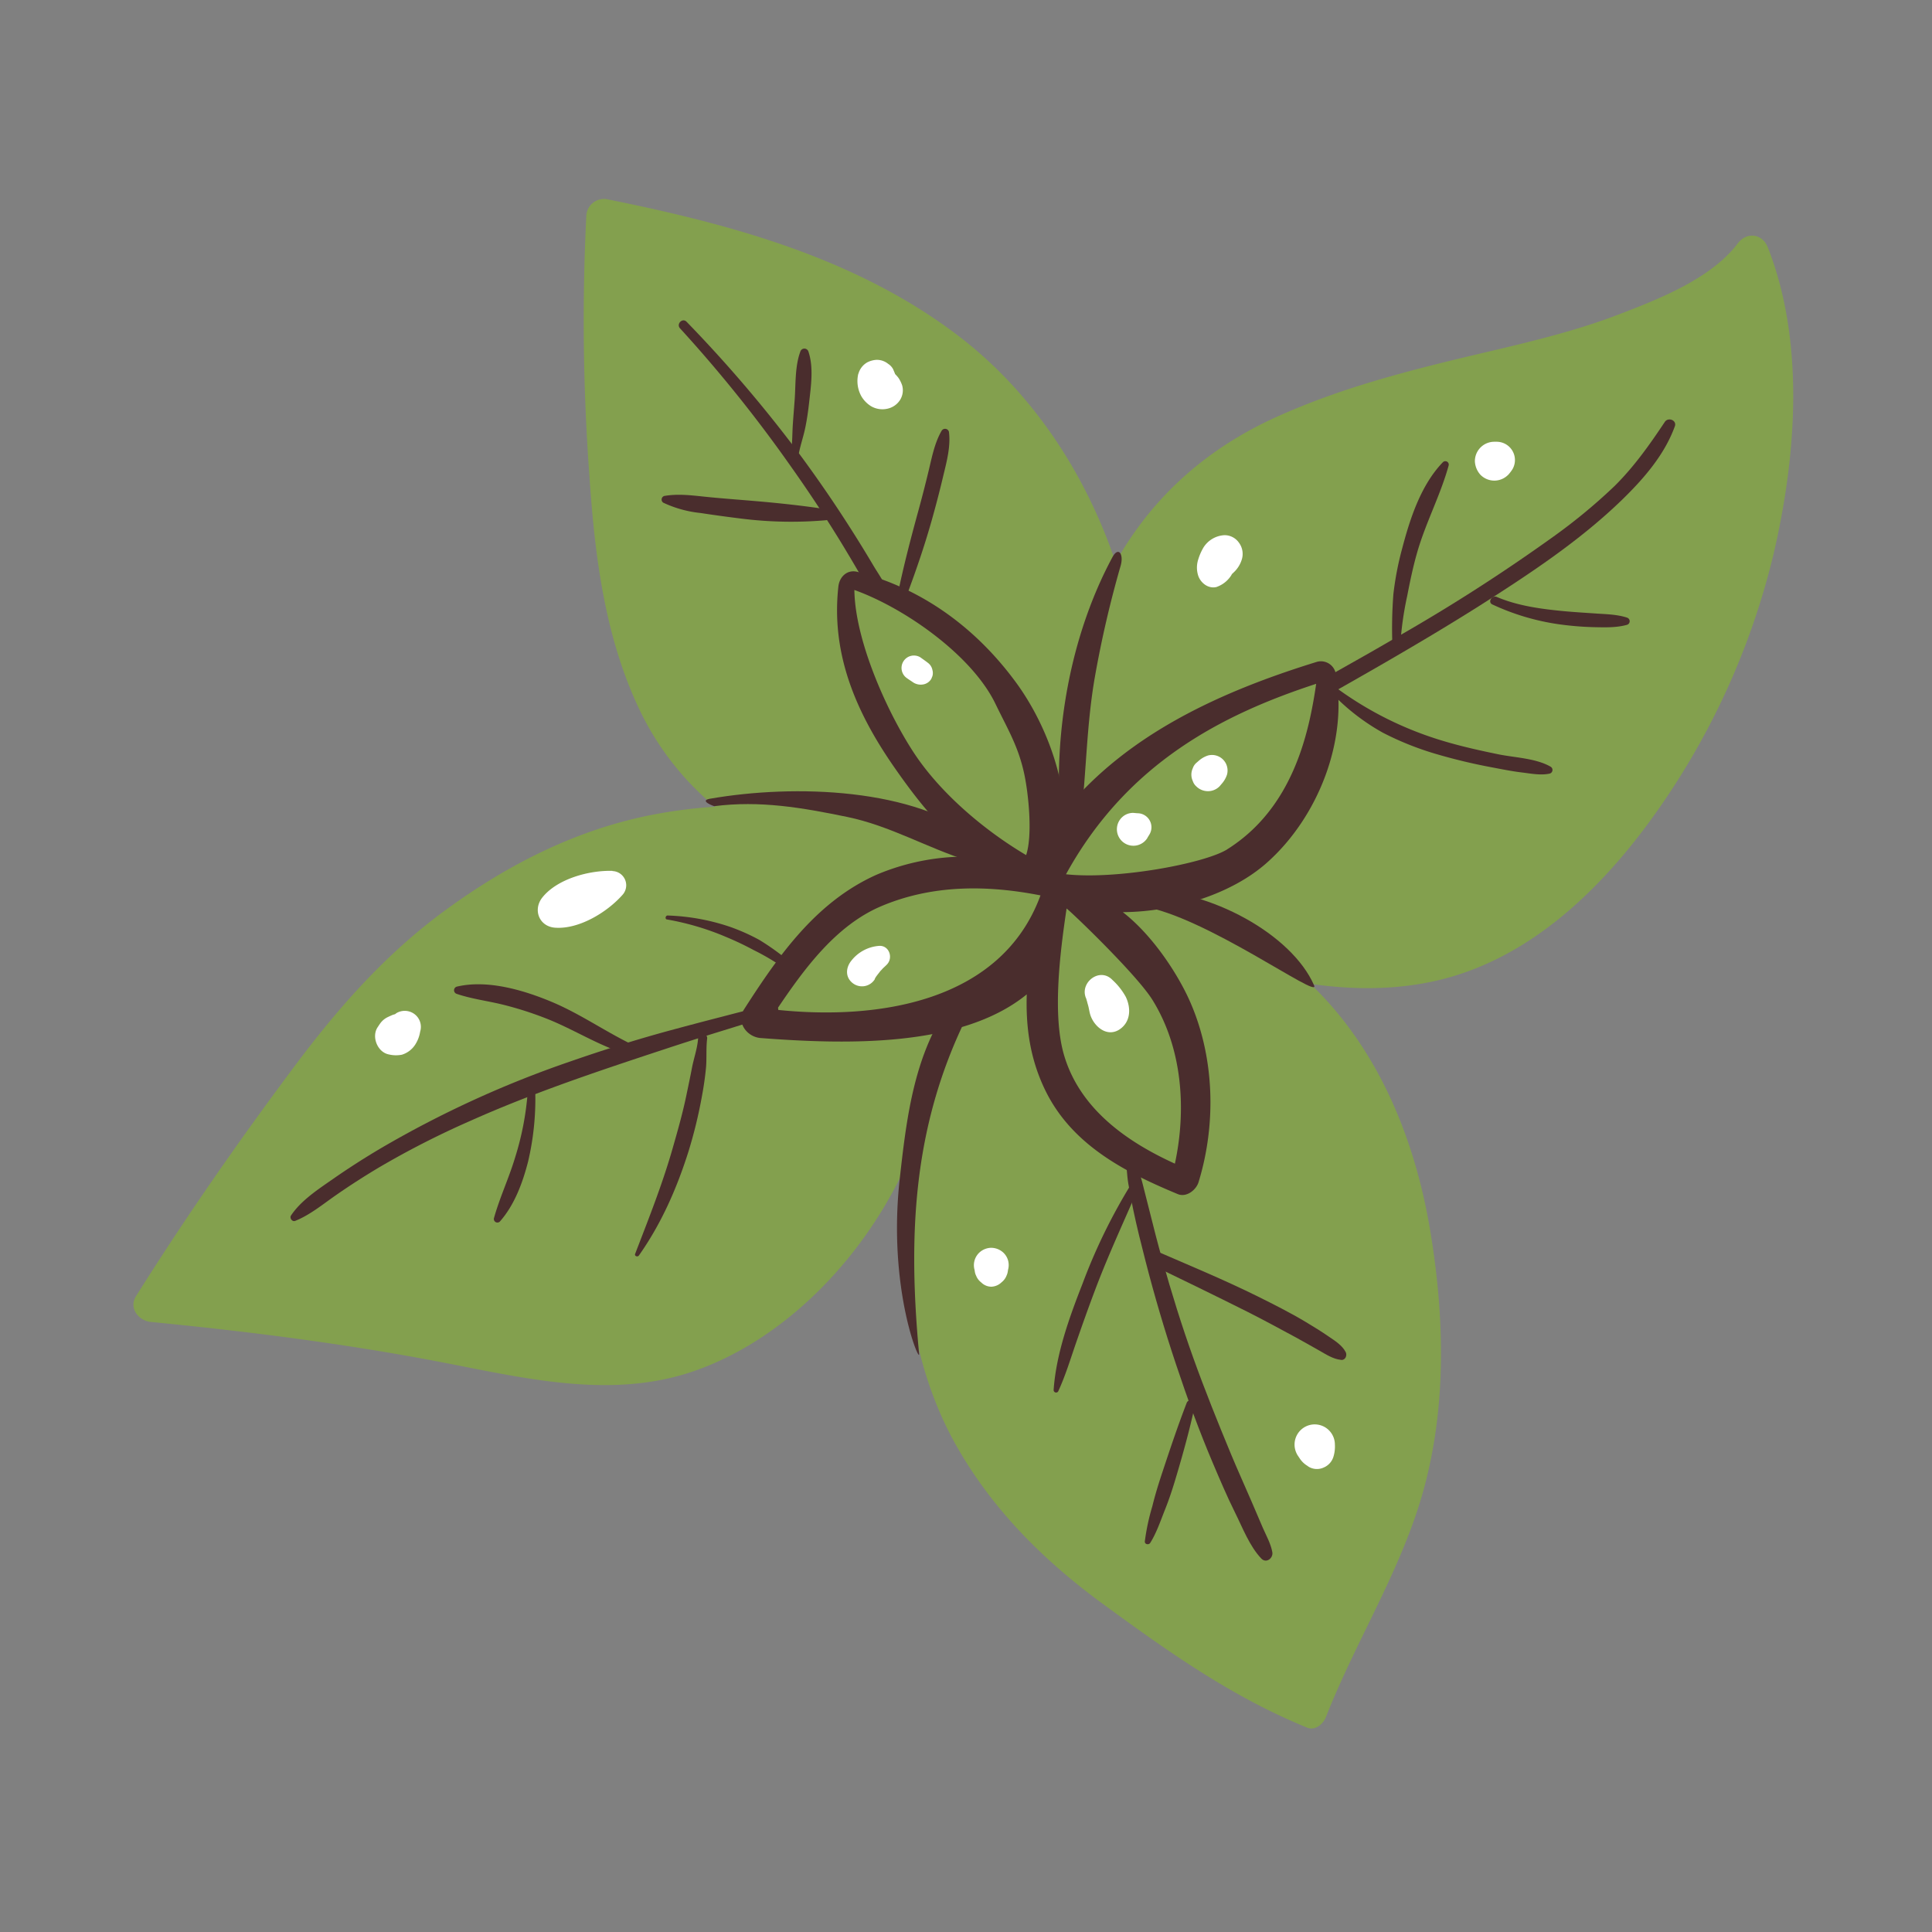<svg xmlns="http://www.w3.org/2000/svg" viewBox="0 0 512 512"><rect x="0" y="0" width="512" height="512" fill="#808080" stroke="none"/><defs><style>.basilcls-1{fill:none;}.basilcls-2{fill:#83a04e;}.basilcls-3{fill:#4a2d2d;}.basilcls-4{fill:#fff;}</style></defs><g id="Capa_2" data-name="Capa 2"><g id="bocetos"><rect class="basilcls-1" width="512" height="512"/><path class="basilcls-2" d="M468.49,65.55c-1.46-3.71-5.67-4.16-8-1-7.09,9.33-20.91,14.73-31.66,18.84-10.08,3.86-20.56,6.5-31,9-20.44,4.8-40.55,9.48-59.78,18.21-18.2,8.27-32.64,21-42.41,38.43-7.81-23.26-21.77-44.62-41-59.52-27.07-20.92-60.46-30-93.42-36.64a4.7,4.7,0,0,0-5.85,4.45,565.4,565.4,0,0,0,.87,69.37c1.42,20.85,4.07,42,13.1,61.1a75.72,75.72,0,0,0,20.15,26,131.52,131.52,0,0,0-17,2.21c-20.13,4-38.2,13.29-54.64,25.34-15.68,11.49-28.22,25.73-39.8,41.23-14.78,19.78-28.86,40-42,60.92-2,3.16.68,6.52,3.92,6.84,25.37,2.46,50.74,5.67,75.79,10.43,22.32,4.24,45.87,10.32,68.17,2.59,24.48-8.49,45.74-30.71,56.82-56-.55,6.42-.77,12.79-.75,18.9.06,19.9,3.69,39.8,13.64,57.22,9.64,16.88,23.14,30.25,38.71,41.64,17.33,12.67,34.06,24.56,54.05,32.73,2.19.89,4.29-1,5-2.85,7.79-19.83,19.53-38.26,25.48-58.81,6.49-22.44,6-46.45,2.26-69.33-3.47-21.49-11.4-42.87-25.68-59.56-1.87-2.18-3.95-4.4-6.19-6.56,11,1.58,22.15,1.67,33.07-.77,24-5.36,42.81-23.09,56.91-42.37a198.36,198.36,0,0,0,32.77-70.81C476.06,120.93,478.35,90.62,468.49,65.55Z"/><path class="basilcls-3" d="M353.91,178.17a4,4,0,0,0-4.9-2.78c-25.48,7.86-50.21,19.12-66.91,39.54-.81-12.29-6.2-25-12.85-34.07-10.49-14.31-24.73-24.88-42-29.31-2.74-.7-4.78,1.29-5.07,3.87-2,18,4.76,33.5,14.91,48.06,6.18,8.87,13,17.49,21.67,23.6a60.62,60.62,0,0,0-26.48,4.74c-16,7.16-25.9,21.35-35.08,35.64-2.22,3.46.77,7.36,4.38,7.63,21.89,1.66,53,2.73,70.52-11.57-.26,8.49.79,16.89,4.85,25.3,7,14.47,20.94,21.71,35.13,27.61,2.3,1,4.91-1.05,5.55-3.15,4.76-15.49,4.26-33.34-2.43-48.23-3.18-7.06-9.73-17.17-17.64-23.32,14-.1,29-4.91,38.2-13.12C349.34,216.54,357.4,196.05,353.91,178.17ZM242.09,199.35c-7.18-11-15.51-29.73-15.67-43,13.26,4.75,31.15,17.26,37.38,30.16,3.28,6.79,6.08,11.28,7.65,18.65,1.09,5.12,2.26,16.06.49,21.45C260.87,220.07,249.12,210.13,242.09,199.35ZM205.81,267.6c7.19-10.68,15.65-22.39,27.87-27.51,13.63-5.72,28.12-5.54,42.06-2.8C265.36,265.58,232.69,270.44,205.81,267.6ZM305.42,265c8,12.89,9,29.16,5.94,43.38-12.61-5.73-25.13-14.42-29.36-28.7-3.17-10.75-1.07-27.36.66-38.92C284.8,242.5,301.39,258.49,305.42,265Zm19.8-39.91c-5.88,3.69-29,8.08-42.72,6.6,16.33-29.69,41.75-42.44,66.3-50.47C346.85,194.62,342.53,214.2,325.22,225.08Z"/><path class="basilcls-3" d="M204.63,266.23a55.85,55.85,0,0,1-6.57,1.5c-2.33.55-4.64,1.17-6.95,1.77q-6.77,1.74-13.49,3.56c-9,2.44-17.85,5.23-26.64,8.29a276.86,276.86,0,0,0-50,22.92q-6.45,3.81-12.63,8.1c-3.94,2.75-8.53,5.7-11.23,9.75-.44.67.31,1.74,1.1,1.43,3.9-1.55,7.34-4.41,10.77-6.79,3.76-2.62,7.63-5.1,11.56-7.44A230.92,230.92,0,0,1,124.73,297c16.65-7.44,33.91-13.18,51.21-18.89q7.23-2.39,14.51-4.64l7.26-2.25c2.51-.77,5-2,7.61-2.48,1.65-.31.89-3.08-.69-2.5Z"/><path class="basilcls-3" d="M229.69,155.56a14.32,14.32,0,0,1,3.56,1.13l1.83.88.61.28c-.76-2.83-2.87-5.66-4.22-7.95q-2.92-4.93-6-9.76-6.28-9.87-13.22-19.29a356.82,356.82,0,0,0-30.29-35.57c-1.1-1.15-2.81.58-1.74,1.74a366.2,366.2,0,0,1,29.27,36.45q6.65,9.36,12.68,19.11,3,4.88,5.87,9.85C228.57,153.38,229.11,154.47,229.69,155.56Z"/><path class="basilcls-3" d="M441.2,111.8c-4,6-8.11,11.84-13.32,17a149.17,149.17,0,0,1-16.73,13.78A473,473,0,0,1,370,168.94q-6,3.51-12.14,6.95c-1.9,1.08-3.79,2.15-5.69,3.21l-.36.22a2.33,2.33,0,0,1,0,.79c-.29,1.46-.49,2.95-.83,4.4a12.16,12.16,0,0,0,2.2-1l5.68-3.22c3.78-2.16,7.56-4.32,11.32-6.52,7.25-4.22,14.45-8.54,21.53-13,13.29-8.44,26.84-17.34,38.17-28.34,5.7-5.54,11.28-11.94,14-19.54C444.34,111.3,442.05,110.52,441.2,111.8Z"/><path class="basilcls-3" d="M298,306.32c.66,2.33.6,4.88,1,7.27s.86,4.8,1.36,7.18c.94,4.47,2.05,8.9,3.19,13.32q3.57,13.91,8.13,27.55c2.95,8.86,6.15,17.67,9.81,26.26,1.84,4.33,3.69,8.68,5.78,12.89,2,4,3.88,9,7,12.25,1.29,1.36,3.18-.1,2.91-1.69-.4-2.24-1.6-4.37-2.51-6.44-1-2.31-2-4.63-3-7-1.8-4.19-3.69-8.33-5.44-12.54-3.5-8.44-6.91-16.9-10-25.52s-5.79-17.31-8.24-26.1c-1.23-4.39-2.36-8.81-3.46-13.24-.58-2.36-1.21-4.7-1.79-7.06s-1.77-5-2.05-7.55c-.23-2-3.28-1.55-2.74.37Z"/><path class="basilcls-3" d="M354.54,185.31a56.87,56.87,0,0,0,12,8.9,79.62,79.62,0,0,0,14.09,5.62,149.32,149.32,0,0,0,14.93,3.56c2.54.48,5.1,1,7.67,1.31s5,.82,7.42.32a1,1,0,0,0,.24-1.86c-3.85-2.19-9.25-2.37-13.55-3.21-4.89-1-9.75-2.07-14.53-3.49A92.51,92.51,0,0,1,353.75,182c-1.14-.91-.33,2.25.79,3.28Z"/><path class="basilcls-3" d="M395.54,160.21A62.39,62.39,0,0,0,413,165.42a81.5,81.5,0,0,0,9.22.78c3,.06,6.15.19,9-.63a1,1,0,0,0,0-1.88c-2.65-.88-5.62-.92-8.39-1.11s-5.84-.37-8.75-.65c-5.86-.57-11.93-1.4-17.38-3.72-1.35-.57-2.54,1.38-1.17,2Z"/><path class="basilcls-3" d="M371.09,171a85.88,85.88,0,0,1,1.83-13.06c.76-3.9,1.56-7.78,2.66-11.59,2.26-7.86,6.18-15.17,8.33-23a.91.91,0,0,0-1.51-.88c-5.81,6-8.7,14.86-10.79,22.81a81.47,81.47,0,0,0-2.35,12.19A118,118,0,0,0,369,171a1,1,0,0,0,2.09,0Z"/><path class="basilcls-3" d="M240.19,158.06c2.67-7.08,5.09-14.19,7.1-21.51Q248.75,131.3,250,126c.87-3.6,1.92-7.55,1.51-11.27a1.06,1.06,0,0,0-2-.52c-1.86,3.22-2.58,7.12-3.45,10.72s-1.76,7.05-2.72,10.55c-2,7.3-3.9,14.58-5.43,22a1.14,1.14,0,0,0,2.19.6Z"/><path class="basilcls-3" d="M219.27,135c-7.22-1.12-14.47-1.84-21.76-2.43-3.62-.3-7.23-.57-10.85-.95s-7.1-.8-10.65-.18a1,1,0,0,0-.23,1.78,30.48,30.48,0,0,0,9.87,2.73q5.5.84,11,1.51a106.31,106.31,0,0,0,22.2.41c1.51-.13,2.14-2.6.39-2.87Z"/><path class="basilcls-3" d="M211.7,120.16c.46-2.32,1.25-4.56,1.72-6.89.45-2.17.75-4.34,1-6.54.48-4.35,1.25-9.33-.18-13.56a1.12,1.12,0,0,0-2.14,0c-1.48,4-1.2,8.79-1.52,13-.16,2.2-.35,4.39-.49,6.6s-.09,4.57-.44,6.78c-.22,1.33,1.79,1.93,2,.56Z"/><path class="basilcls-3" d="M185,275.24c-.19,2.62-1.15,5.26-1.64,7.84-.44,2.32-.93,4.62-1.41,6.92-1,4.92-2.38,9.73-3.76,14.55-2.7,9.42-6.36,18.6-9.87,27.73-.25.62.67.91,1,.43,5.92-8.41,10-17.67,13.1-27.45a123.81,123.81,0,0,0,3.57-14.6c.47-2.48.84-5,1.09-7.52s0-5.28.32-7.9c.19-1.51-2.29-1.56-2.41,0Z"/><path class="basilcls-3" d="M168.93,277.47c-7.82-3.58-14.84-8.68-22.81-12-7.42-3.1-17-5.92-25.07-4a1,1,0,0,0,0,1.92c4,1.36,8.31,1.87,12.41,2.9a92.56,92.56,0,0,1,11.82,3.83c7.68,3.1,14.54,7.72,22.65,9.74,1.37.35,2.39-1.73,1-2.37Z"/><path class="basilcls-3" d="M139.82,289.74a76.23,76.23,0,0,1-3.31,17c-1.63,5.44-4.09,10.64-5.61,16.09a.94.94,0,0,0,1.55.91c3.91-4.4,6.1-10.41,7.52-16a72.49,72.49,0,0,0,1.89-18,1,1,0,0,0-2,0Z"/><path class="basilcls-3" d="M299.78,313.79a151,151,0,0,0-12.92,26.46c-3.46,8.84-7,18.61-7.64,28.16a.66.66,0,0,0,1.21.33c1.93-4.18,3.27-8.64,4.78-13,1.59-4.58,3.21-9.14,4.92-13.67,3.46-9.22,7.62-18.16,11.53-27.19a1.09,1.09,0,0,0-1.88-1.11Z"/><path class="basilcls-3" d="M304.63,334.92c8.68,4.2,17.36,8.41,26,12.74,4.27,2.15,8.45,4.44,12.66,6.7,2.1,1.13,4.15,2.34,6.24,3.5,1.89,1.06,3.73,2.32,5.92,2.53,1.1.11,1.61-1.22,1.18-2.06-.95-1.83-2.85-3-4.49-4.12-1.95-1.36-4-2.59-6-3.81-4.21-2.53-8.62-4.74-13-6.92-8.68-4.29-17.63-8-26.51-11.85-2.2-.95-4.16,2.2-1.92,3.29Z"/><path class="basilcls-3" d="M314.49,371.77c-2.34,6.06-4.4,12.2-6.44,18.37-1,3-1.91,5.93-2.66,9a57.86,57.86,0,0,0-2,9.35c-.06.8,1.05,1,1.43.39,1.67-2.64,2.76-5.92,3.92-8.82s2.12-5.87,3-8.86c1.85-6.22,3.57-12.44,4.92-18.78a1.14,1.14,0,0,0-2.19-.61Z"/><path class="basilcls-3" d="M208.21,254a65.34,65.34,0,0,0-6.92-4.88,52.25,52.25,0,0,0-7.83-3.5,57.08,57.08,0,0,0-16.54-3c-.59,0-.75,1-.15,1.05a70.83,70.83,0,0,1,15.66,4.64,79.38,79.38,0,0,1,7.28,3.46A61.6,61.6,0,0,1,207,256c1.21.88,2.37-1.13,1.17-2Z"/><path class="basilcls-3" d="M251,267.19c-8.91,13.24-10.83,29.73-12.56,45.21-3.23,29,5.39,49.25,5.13,46.38-2.91-31.07-1.74-59.81,12.35-88.72a2.85,2.85,0,0,0-4.92-2.87Z"/><path class="basilcls-3" d="M302.5,240.14c16.81,2.53,47.49,25,45.75,21-5.94-13.64-27.76-25.37-45.17-25.29-2.36,0-3.08,3.91-.58,4.28Z"/><path class="basilcls-3" d="M286.43,217.2c1.49-12.68,1.51-25.36,3.76-38A285.14,285.14,0,0,1,297,149.87c.84-3.09-.62-5.12-2.2-2.2C283.66,168.37,279.18,194,281,217.2a2.73,2.73,0,0,0,5.46,0Z"/><path class="basilcls-3" d="M189.26,213.65c12.12-1.55,23.27.37,35.27,2.85,11.33,2.34,21.05,8.13,31.92,11.57,3,1,5.83-3.44,3.22-5.53-17.19-13.73-49-14.78-71.51-10.87C185.1,212.2,189.26,213.65,189.26,213.65Z"/><path class="basilcls-4" d="M240.53,179.86l1.18.78a6.49,6.49,0,0,0,.55.36,3.7,3.7,0,0,0,2.71.31,3.1,3.1,0,0,0,1.83-1.4l.3-.73a3,3,0,0,0,0-1.63,3.1,3.1,0,0,0-1.22-1.91c-.29-.23-.58-.44-.87-.65l-1.15-.82a3.32,3.32,0,0,0-2.54-.33,3.29,3.29,0,0,0-.79,6Z"/><path class="basilcls-4" d="M231.82,259.4c.12-.21.25-.42.38-.62.25-.37.29-.44,0,0,.41-.57.88-1.11,1.29-1.69-.18.26-.29.35,0,.06s.32-.36.49-.53c.37-.36.76-.69,1.11-1.07,1.63-1.76.56-4.95-2-4.89a10.31,10.31,0,0,0-7.49,3.95c-1.48,1.85-1.65,4.37.4,5.95a4,4,0,0,0,5.87-1.12Z"/><path class="basilcls-4" d="M288,264.94c-.23-.42.06.34.09.5.09.38.21.76.31,1.14.21.79.3,1.59.54,2.36,1,3.11,4.39,6,7.69,3.91,3.05-2,3.14-5.68,1.72-8.66a17.43,17.43,0,0,0-3.55-4.5c-3.47-3.61-9.11,1-6.8,5.25Z"/><path class="basilcls-4" d="M304.09,222l.55-.9a3.71,3.71,0,0,0-1.33-5.07,3.63,3.63,0,0,0-1.87-.51l-1.13-.1a4.32,4.32,0,0,0-2.21.6,4.37,4.37,0,1,0,6,6Z"/><path class="basilcls-4" d="M323.2,208.38l.57-.67a6.87,6.87,0,0,0,1.4-2.43,4.12,4.12,0,0,0-5.06-5.06,6.8,6.8,0,0,0-2.43,1.4l-.67.58a3.24,3.24,0,0,0-.91,1.4,4,4,0,0,0,0,3.38,3.24,3.24,0,0,0,.91,1.4,4.39,4.39,0,0,0,3.09,1.29,4.32,4.32,0,0,0,3.1-1.29Z"/><path class="basilcls-4" d="M162.3,230.79c-6.1-.18-14.56,2.07-18.53,7-2.63,3.23-.93,7.75,3.34,8.06,6.29.46,13.74-4.06,17.82-8.66a3.77,3.77,0,0,0-2.63-6.35Z"/><path class="basilcls-4" d="M109.43,268.47a4.32,4.32,0,0,0-4.34,0,3.44,3.44,0,0,0-.36.28l-.18.06a6.38,6.38,0,0,0-.87.3L104,269c-.37.14-.7.28-1,.43l-.25.11.24-.1a5.25,5.25,0,0,0-2.13,1.64c-.29.38-.51.74-.77,1.13-1.7,2.5-.07,6.63,2.93,7.22a8.18,8.18,0,0,0,3.48.08,6.44,6.44,0,0,0,3.69-2.93,8.75,8.75,0,0,0,1.15-3.17A4.24,4.24,0,0,0,109.43,268.47Z"/><path class="basilcls-4" d="M227.46,99.05a8.3,8.3,0,0,0,.83,6,7.77,7.77,0,0,0,2.5,2.57,6,6,0,0,0,4.78.59,5.27,5.27,0,0,0,3-2.29,4.82,4.82,0,0,0,.5-3.83,8.61,8.61,0,0,0-.89-1.83c-.43-.64-1-1.11-1.46-1.7l.84,1.09c-.37-.51-.76-1-1.15-1.49l.83,1.07a4.3,4.3,0,0,1-.34-.59l.52,1.23a3.22,3.22,0,0,1-.23-.82l-.5-1.2a3.76,3.76,0,0,0-1.3-1.41,4.78,4.78,0,0,0-3.05-1.08,6,6,0,0,0-2.54.69,5,5,0,0,0-2.31,3Z"/><path class="basilcls-4" d="M322.49,155.52a7.56,7.56,0,0,0,4.16-3.67c-.11.4-.6.72,0,.13.19-.2.4-.38.59-.58a7.74,7.74,0,0,0,1.92-3.38,5,5,0,0,0-.87-4.26,4.62,4.62,0,0,0-3.84-1.93,7,7,0,0,0-5.48,3.2,14.34,14.34,0,0,0-1.4,3.15,7,7,0,0,0-.09,4.19c.6,2.1,2.81,3.82,5.05,3.15Z"/><path class="basilcls-4" d="M399.65,125.88a11.68,11.68,0,0,0,1.16-1.51,4.85,4.85,0,0,0-4.19-7.3,4.15,4.15,0,0,0-.61,0,5.15,5.15,0,0,0-2.6.7,5.21,5.21,0,0,0-1.85,1.85,5.15,5.15,0,0,0-.7,2.6,5.69,5.69,0,0,0,1.51,3.64,5.15,5.15,0,0,0,7.28,0Z"/><path class="basilcls-4" d="M258.26,336.48l.09.58a3.53,3.53,0,0,0,.33,1,4.08,4.08,0,0,0,1.07,1.56l.33.28a3.81,3.81,0,0,0,2.63,1.09,4.08,4.08,0,0,0,2.63-1.09l.32-.28a4.1,4.1,0,0,0,1.08-1.56,3.87,3.87,0,0,0,.32-1l.09-.58a4.63,4.63,0,0,0,0-2.45,4.58,4.58,0,0,0-1.18-2,4.8,4.8,0,0,0-3.26-1.35,4.73,4.73,0,0,0-3.26,1.35,4.58,4.58,0,0,0-1.19,4.48Z"/><path class="basilcls-4" d="M343.76,385.48l.67,1a6.29,6.29,0,0,0,2,1.95l.36.26a4.27,4.27,0,0,0,4,.22,4.52,4.52,0,0,0,2.6-2.91,9.25,9.25,0,0,0,.37-3.18,5.36,5.36,0,0,0-2.65-4.61,5.34,5.34,0,0,0-7.31,1.92,5.34,5.34,0,0,0,0,5.39Z"/></g></g></svg>